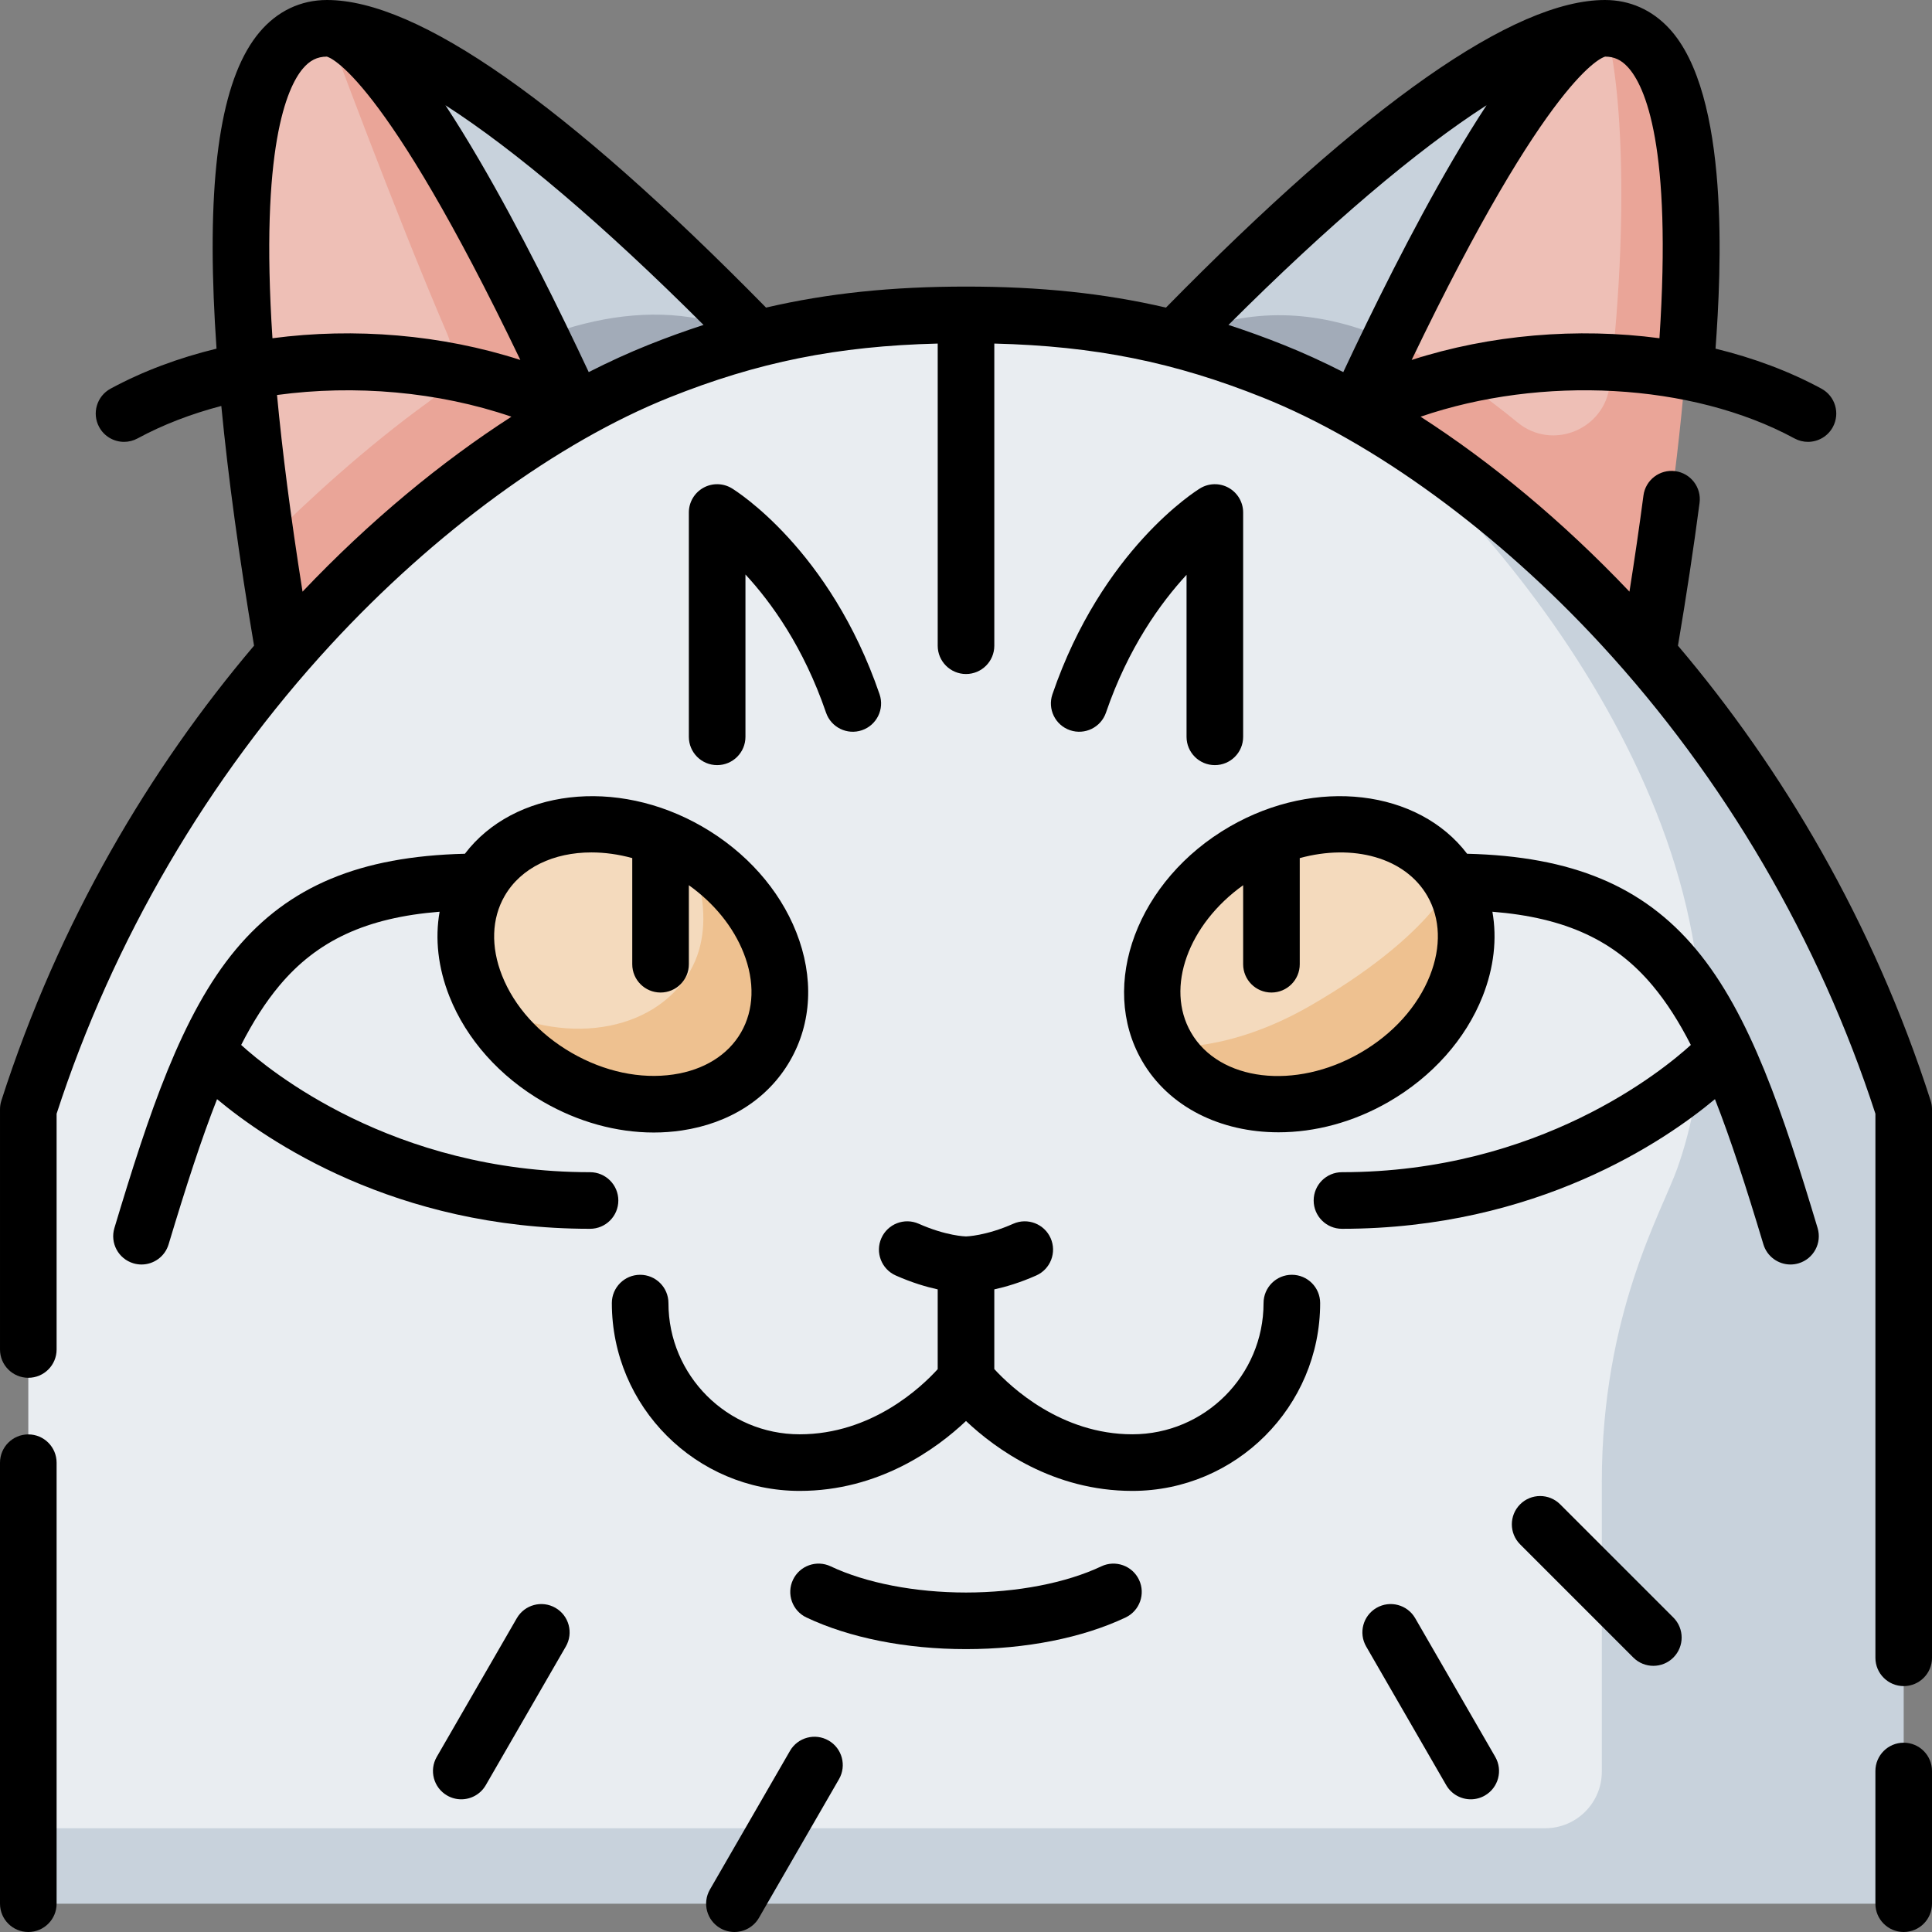 <svg id="Capa_1" enable-background="new 0 0 512.001 512.001" height="512" viewBox="0 0 512.001 512.001" width="512" xmlns="http://www.w3.org/2000/svg"><rect x="0" y="0" width="512.001" height="512.001" fill="#808080" stroke="none"/><g><g><path d="m425.344 7.5c-44.393 0-144.221 114.899-144.221 114.899l143.643 111.298z" fill="#c8d2dc"/><path d="m353.407 164.074 69.146-33.697c-44.339-43.452-77.321-55.867-111.169-40.587z" fill="#a2abb8"/><path d="m425.344 7.5c-14.419 0-40.559 48.716-57.044 82.706l61.374 63.107c11.348-66.909 14.827-136-4.33-145.813z" fill="#eebfb6"/><path d="m425.344 7.5c3.288 8.358 7.184 43.083 1.253 94.543-1.361 11.809-15.22 17.461-24.414 9.925-11.997-9.833-23.189-17.056-33.884-21.762-8.83 18.207-14.892 32.193-14.892 32.193l71.359 111.299c0-.001 52.22-226.198.578-226.198z" fill="#eaa598"/><path d="m200.616 89.789c-33.071-33.97-85.168-82.289-113.958-82.289l24.566 129.089z" fill="#c8d2dc"/><path d="m200.616 89.789c-25.918-13.505-56.548-3.472-77.123 9.89-14.213-30.845-36.835-92.179-36.835-92.179l.577 226.197 143.643-111.299c0 .001-12.34-14.199-30.262-32.609z" fill="#a2abb8"/><path d="m86.658 7.5c-29.341 0-25.154 73.018-16.067 136.083l72.902-33.904z" fill="#eebfb6"/><path d="m158.594 122.399s-49.793-114.899-71.936-114.899c0 0 17.902 48.536 31.861 80.969 2.766 6.427.719 13.927-4.949 18.03-16.853 12.197-32.128 26.289-42.979 37.084 6.907 47.932 16.644 90.115 16.644 90.115z" fill="#eaa598"/><path d="m464.501 494.5v-170c26.935-85.905-44.94-174.393-105.058-215.516-7.559-4.226-14.937-7.767-22.012-10.599-23.669-9.472-47.427-14.938-81.429-14.938s-57.76 5.466-81.429 14.938c-57.052 22.831-133.7 91.658-167.071 195.587v190.528z" fill="#e9edf1"/><path d="m359.442 108.984c46.223 36.409 111.993 124.716 85.058 200.661-4.094 11.544-20 38.441-20 83.118v76.737c0 8.284-6.716 15-15 15h-402v20h497v-210.528c-29.231-91.039-91.671-155.141-145.058-184.988z" fill="#c8d2dc"/><path d="m182.364 225.55c-20.886-12.059-45.568-8.411-55.128 8.148-5.545 9.604-4.774 21.439.917 32.042 19.683 19.682 55.221 18.078 64.719 1.627 5.545-9.605 4.776-28.633-10.508-41.817z" fill="#f4dabd"/><path d="m182.364 225.55s8.72 17.593.508 31.816c-9.498 16.451-33.92 20.151-54.719 8.373 4.122 7.677 10.818 14.71 19.591 19.774 20.886 12.059 45.568 8.411 55.128-8.148 9.56-16.558.378-39.757-20.508-51.815z" fill="#eec190"/><path d="m384.766 233.697s6.176 20.076-33.208 42.814c-27.293 15.758-42.429.854-42.429.854-9.56-16.559-.378-39.758 20.508-51.816s45.569-8.41 55.129 8.148z" fill="#f4dabd"/><path d="m384.766 233.697s-5.851 14.539-37.508 32.816c-21.939 12.666-38.128 10.852-38.128 10.852 9.56 16.559 34.242 20.207 55.128 8.148s30.068-35.257 20.508-51.816z" fill="#eec190"/></g><g><path d="m342.356 337.83c-4.143 0-7.5 3.358-7.5 7.5 0 19.174-15.6 34.774-34.774 34.774-18.938 0-32.254-12.571-36.581-17.286v-21.118c3.041-.665 6.834-1.784 11.113-3.683 3.786-1.68 5.493-6.111 3.813-9.897s-6.113-5.492-9.897-3.812c-7.322 3.25-12.495 3.355-12.468 3.355-.041 0-.082 0-.123 0-.067 0-5.159-.112-12.467-3.356-3.788-1.68-8.218.027-9.898 3.813s.027 8.218 3.813 9.898c4.28 1.899 8.072 3.018 11.114 3.683v21.141c-4.297 4.733-17.481 17.264-36.582 17.264-19.175 0-34.774-15.6-34.774-34.774 0-4.142-3.358-7.5-7.5-7.5s-7.5 3.358-7.5 7.5c0 27.445 22.329 49.774 49.774 49.774 20.97 0 36.23-11.108 44.082-18.524 7.851 7.416 23.111 18.524 44.081 18.524 27.445 0 49.774-22.329 49.774-49.774 0-4.144-3.357-7.502-7.5-7.502z"/><path d="m291.865 415.096c-9.313 4.411-22.386 6.94-35.864 6.94s-26.55-2.53-35.864-6.94c-3.742-1.772-8.215-.175-9.988 3.568-1.773 3.744-.175 8.215 3.568 9.988 11.417 5.406 26.434 8.384 42.284 8.384 15.852 0 30.868-2.978 42.284-8.384 3.743-1.773 5.341-6.245 3.568-9.988-1.773-3.744-6.248-5.339-9.988-3.568z"/><path d="m7.501 380.131c-4.142 0-7.5 3.358-7.5 7.5v116.869c0 4.142 3.358 7.5 7.5 7.5s7.5-3.358 7.5-7.5v-116.869c0-4.142-3.358-7.5-7.5-7.5z"/><path d="m511.641 291.68c-15.23-47.433-39.392-88.059-66.964-120.568 2.229-13.163 4.156-25.893 5.726-37.84.54-4.107-2.352-7.874-6.458-8.414-4.106-.539-7.874 2.351-8.413 6.458-1.073 8.153-2.317 16.688-3.71 25.476-17.895-18.845-36.8-34.408-55.353-46.361 32.047-10.99 71.813-9.023 99.089 5.759 1.136.616 2.359.908 3.566.908 2.663 0 5.242-1.422 6.601-3.928 1.974-3.642.621-8.194-3.021-10.167-8.551-4.634-18.05-8.164-28.071-10.605 1.501-20.449 3.916-67.355-12.266-84.842-4.575-4.943-10.462-7.556-17.023-7.556-24.098 0-63.242 27.436-116.35 81.516-16.465-3.826-33.467-5.569-52.993-5.569s-36.528 1.742-52.992 5.568c-53.109-54.079-92.253-81.515-116.351-81.515-6.985 0-13.163 2.942-17.864 8.508-9.597 11.362-13.575 34.371-12.162 70.342.17 4.337.424 8.863.749 13.546-10.026 2.441-19.529 5.972-28.083 10.608-3.642 1.974-4.994 6.526-3.02 10.167 1.358 2.506 3.937 3.928 6.601 3.928 1.207 0 2.431-.292 3.567-.908 6.74-3.653 14.242-6.523 22.203-8.61 1.822 18.913 4.72 40.159 8.676 63.53-27.573 32.509-51.735 73.135-66.965 120.569-.238.741-.359 1.515-.359 2.293v63.658c0 4.142 3.358 7.5 7.5 7.5s7.5-3.358 7.5-7.5v-62.477c14.933-45.948 40.045-88.908 72.67-124.304 27.482-29.815 60.172-53.69 89.688-65.502 23.402-9.365 44.495-13.642 71.143-14.299v80.074c0 4.142 3.358 7.5 7.5 7.5 4.143 0 7.5-3.358 7.5-7.5v-80.074c26.646.657 47.74 4.934 71.144 14.299 29.515 11.812 62.205 35.687 89.687 65.502 32.626 35.396 57.737 78.356 72.67 124.304v144.182c0 4.142 3.357 7.5 7.5 7.5s7.5-3.358 7.5-7.5v-145.363c-.002-.779-.123-1.552-.362-2.293zm-71.867-202.047c-21.732-2.868-44.869-.962-65.67 5.758 36.446-75.884 50.569-80.219 51.292-80.389 2.377.012 4.218.858 5.962 2.742 4.662 5.039 11.771 21.076 8.416 71.889zm-359.521-71.445c1.849-2.189 3.811-3.171 6.352-3.185.719.168 14.841 4.495 51.292 80.389-20.808-6.723-43.954-8.628-65.694-5.755-3.304-50.419 3.83-66.454 8.05-71.449zm-.077 138.608c-3.193-20.095-5.372-37.337-6.764-52.116 20.554-2.8 42.745-.892 62.121 5.752-18.554 11.953-37.461 27.517-55.357 46.364zm91.609-65.374c-5.156 2.063-10.424 4.468-15.765 7.189-7.669-16.359-18.177-37.656-29.026-56.217-3.15-5.388-6.123-10.209-8.948-14.503 18.491 11.889 41.853 31.708 68.4 58.222-4.858 1.572-9.728 3.335-14.661 5.309zm153.771-5.309c26.547-26.514 49.909-46.332 68.4-58.222-2.825 4.294-5.798 9.114-8.948 14.502-10.849 18.561-21.357 39.858-29.026 56.217-5.341-2.721-10.609-5.126-15.765-7.189-4.934-1.973-9.803-3.736-14.661-5.308z"/><path d="m504.501 461.836c-4.143 0-7.5 3.358-7.5 7.5v35.164c0 4.142 3.357 7.5 7.5 7.5s7.5-3.358 7.5-7.5v-35.164c0-4.142-3.358-7.5-7.5-7.5z"/><path d="m156.366 310.644c-52.288 0-85.175-27.081-92.453-33.724 3.124-6.12 6.428-11.3 10.125-15.719 9.99-11.94 23.034-18.033 42.463-19.584-1.265 7.158-.415 14.827 2.597 22.437 4.494 11.353 13.335 21.281 24.896 27.956 9.23 5.329 19.389 8.12 29.258 8.12 2.491 0 4.965-.178 7.399-.538 12.725-1.881 22.923-8.442 28.715-18.475 5.793-10.033 6.376-22.145 1.642-34.105-4.493-11.353-13.334-21.281-24.895-27.956-22.861-13.198-49.999-9.769-62.911 7.198-27.827.683-46.653 8.571-60.669 25.324-14.436 17.255-23.13 43.663-32.215 73.868-1.193 3.967 1.056 8.149 5.022 9.342.72.217 1.448.32 2.163.32 3.224 0 6.203-2.096 7.179-5.342 4.597-15.284 8.686-27.932 12.842-38.477 13.096 10.934 47.182 34.358 98.842 34.358 4.142 0 7.5-3.358 7.5-7.5s-3.357-7.503-7.5-7.503zm.363-84.744c3.501 0 7.155.497 10.825 1.502v28.129c0 4.142 3.358 7.5 7.5 7.5s7.5-3.358 7.5-7.5v-20.941c6.69 4.781 11.77 11.023 14.508 17.94 3.013 7.613 2.77 15.102-.685 21.085-3.455 5.984-9.818 9.939-17.918 11.136-8.747 1.292-18.322-.744-26.965-5.733-8.643-4.99-15.194-12.265-18.448-20.486-3.013-7.613-2.77-15.102.685-21.085 4.372-7.573 13.072-11.547 22.998-11.547z"/><path d="m147.204 426.099c-3.587-2.072-8.174-.843-10.245 2.745l-21.213 36.742c-2.071 3.587-.842 8.174 2.745 10.245 1.181.682 2.471 1.006 3.743 1.006 2.592 0 5.113-1.345 6.502-3.751l21.213-36.742c2.072-3.587.843-8.175-2.745-10.245z"/><path d="m219.594 461.263c-3.588-2.072-8.174-.842-10.245 2.745l-21.213 36.742c-2.071 3.587-.842 8.174 2.745 10.245 1.181.682 2.471 1.006 3.743 1.006 2.592 0 5.113-1.345 6.502-3.751l21.213-36.742c2.071-3.587.842-8.175-2.745-10.245z"/><path d="m449.468 251.576c-14.016-16.753-32.842-24.641-60.669-25.324-12.913-16.967-40.052-20.395-62.91-7.198-24.435 14.107-34.866 41.948-23.254 62.062 7.129 12.348 20.931 18.956 36.182 18.956 9.592 0 19.758-2.616 29.192-8.062 11.561-6.674 20.401-16.603 24.895-27.956 3.012-7.61 3.863-15.279 2.598-22.437 19.428 1.551 32.473 7.644 42.462 19.584 3.697 4.419 7.001 9.599 10.125 15.719-7.282 6.646-40.17 33.724-92.453 33.724-4.143 0-7.5 3.358-7.5 7.5s3.357 7.5 7.5 7.5c51.661 0 85.746-23.423 98.842-34.357 4.156 10.545 8.245 23.193 12.842 38.477.977 3.246 3.956 5.342 7.18 5.342.716 0 1.442-.103 2.163-.32 3.967-1.193 6.215-5.375 5.022-9.342-9.087-30.206-17.781-56.613-32.217-73.868zm-70.512 6.957c-3.253 8.221-9.805 15.496-18.447 20.486-17.272 9.972-37.407 7.547-44.884-5.403-6.881-11.919-.672-28.659 13.823-39.025v20.941c0 4.142 3.357 7.5 7.5 7.5s7.5-3.358 7.5-7.5v-28.124c14.073-3.855 27.908-.205 33.823 10.04 3.455 5.983 3.698 13.471.685 21.085z"/><path d="m413.458 398.662c-2.93-2.929-7.678-2.929-10.607 0s-2.929 7.678 0 10.606l30 30c1.465 1.464 3.385 2.197 5.304 2.197s3.839-.732 5.304-2.197c2.929-2.929 2.929-7.678 0-10.606z"/><path d="m375.043 428.844c-2.07-3.588-6.659-4.816-10.245-2.745-3.587 2.071-4.816 6.658-2.745 10.245l21.213 36.742c1.389 2.406 3.91 3.751 6.502 3.751 1.272 0 2.562-.324 3.743-1.006 3.587-2.071 4.816-6.658 2.745-10.245z"/><path d="m197.553 195.267v-43.019c6.879 7.436 15.429 19.309 21.352 36.604 1.342 3.919 5.605 6.009 9.525 4.665 3.918-1.342 6.007-5.606 4.665-9.525-13.141-38.37-38.082-53.931-39.137-54.575-2.315-1.412-5.213-1.463-7.577-.137-2.365 1.328-3.829 3.828-3.829 6.54v59.447c0 4.142 3.358 7.5 7.5 7.5s7.501-3.358 7.501-7.5z"/><path d="m321.948 202.767c4.143 0 7.5-3.358 7.5-7.5v-59.447c0-2.712-1.464-5.212-3.828-6.54-2.364-1.327-5.262-1.275-7.577.137-1.056.644-25.997 16.205-39.138 54.575-1.342 3.919.747 8.184 4.666 9.525 3.911 1.34 8.183-.746 9.525-4.665 5.871-17.144 14.447-29.038 21.352-36.521v42.936c0 4.142 3.357 7.5 7.5 7.5z"/></g></g></svg>